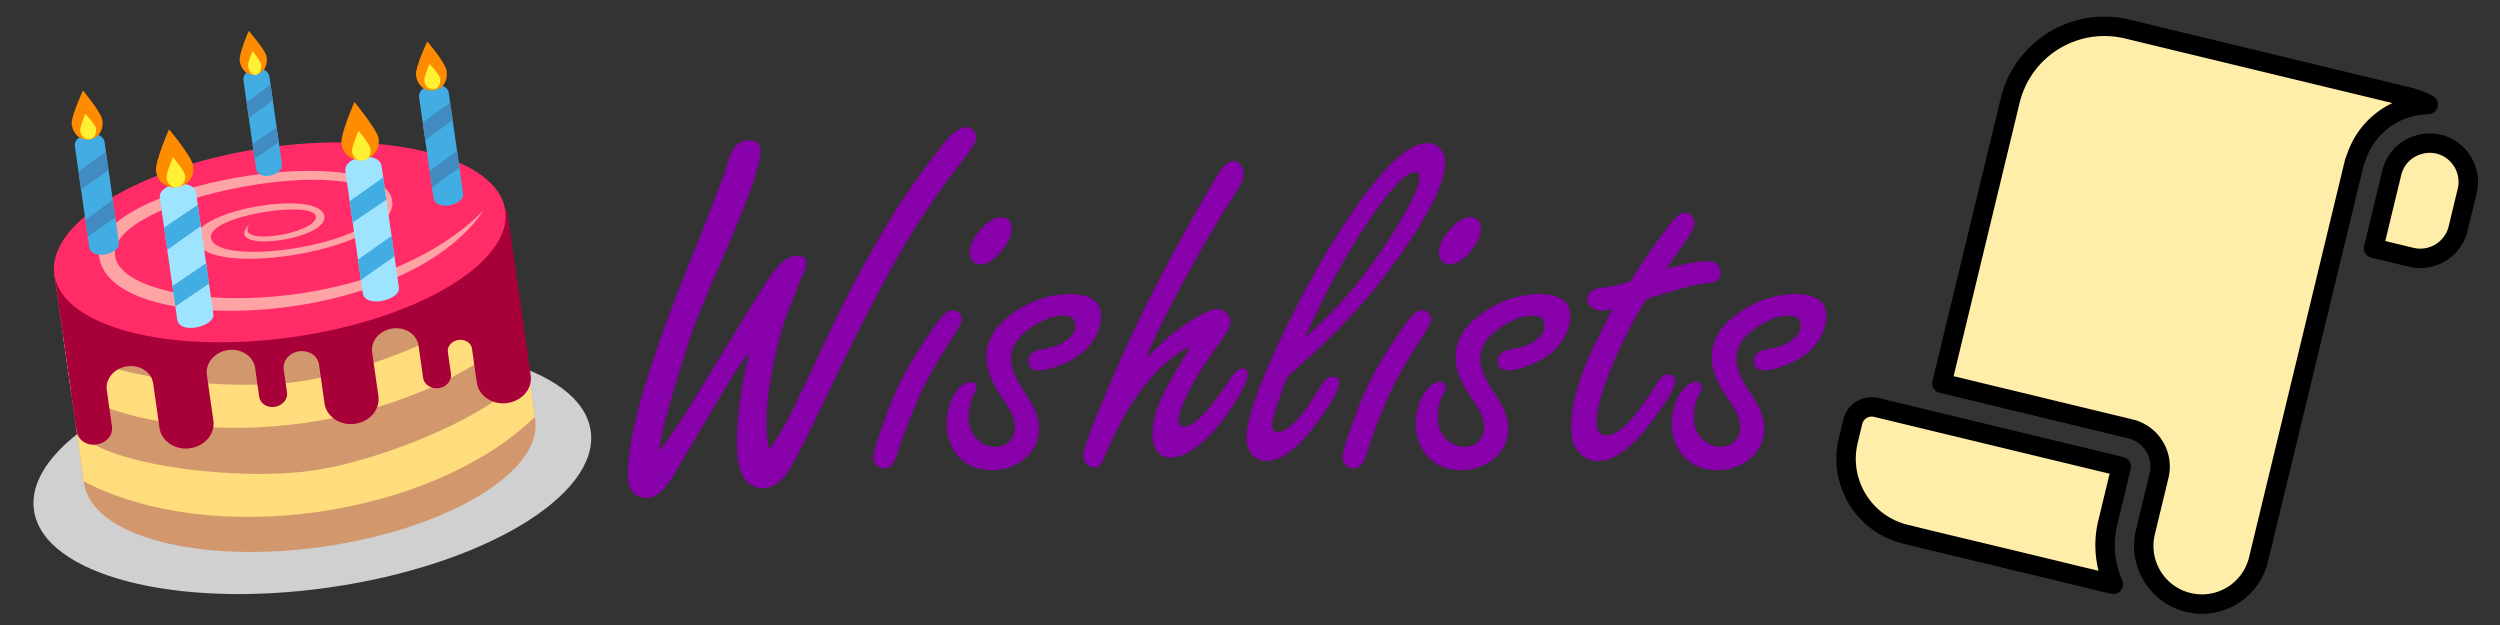 <?xml version="1.0" encoding="UTF-8" standalone="no"?>
<!-- Created with Inkscape (http://www.inkscape.org/) -->

<svg
   width="2000"
   height="500"
   viewBox="0 0 529.167 132.292"
   version="1.1"
   id="svg5"
   xml:space="preserve"
   inkscape:version="1.2.2 (732a01da63, 2022-12-09)"
   sodipodi:docname="banner.svg"
   xmlns:inkscape="http://www.inkscape.org/namespaces/inkscape"
   xmlns:sodipodi="http://sodipodi.sourceforge.net/DTD/sodipodi-0.dtd"
   xmlns="http://www.w3.org/2000/svg"
   xmlns:svg="http://www.w3.org/2000/svg"><rect x="0" y="0" width="529.167" height="132.292" fill="#333333" stroke="none"/><sodipodi:namedview
     id="namedview7"
     pagecolor="#ffffff"
     bordercolor="#000000"
     borderopacity="0.25"
     inkscape:showpageshadow="2"
     inkscape:pageopacity="0.0"
     inkscape:pagecheckerboard="0"
     inkscape:deskcolor="#d1d1d1"
     inkscape:document-units="mm"
     showgrid="false"
     inkscape:zoom="0.52221046"
     inkscape:cx="538.09723"
     inkscape:cy="405.96659"
     inkscape:window-width="2560"
     inkscape:window-height="1009"
     inkscape:window-x="-8"
     inkscape:window-y="-8"
     inkscape:window-maximized="1"
     inkscape:current-layer="text436" /><defs
     id="defs2"><inkscape:path-effect
       effect="fill_between_many"
       method="originald"
       linkedpaths="#path488,0,1"
       id="path-effect599" /></defs><g
     inkscape:label="Ebene 1"
     inkscape:groupmode="layer"
     id="layer1"><g
       id="g222"
       transform="matrix(1.964,-0.28,0.28,1.964,-10.568,11.546)"><ellipse
         cx="32"
         cy="49.4"
         fill="#d0d0d0"
         rx="30"
         ry="12.6"
         id="ellipse132" /><path
         fill="#d3976e"
         d="M 7.7,24.8 V 47.3 C 7.7,53 18.6,57.6 32,57.6 45.4,57.6 56.3,53 56.3,47.4 V 24.8 Z"
         id="path134" /><g
         fill="#ffdd7d"
         id="g140"><path
           d="m 56.3,31.4 c -0.1,4 -15.4,8.4 -24.3,8.4 -8.9,0 -24.2,-4.4 -24.3,-8.4 v 6.1 c 12.5,9 36.1,9 48.6,0 v -6.1"
           id="path136" /><path
           d="M 56.3,41 C 56.2,45 40.9,49.4 32,49.4 23.1,49.4 7.8,45 7.7,41 v 6.1 c 12.5,9 36.1,9 48.6,0 V 41"
           id="path138" /></g><path
         fill="#a80038"
         d="m 7.7,24.8 v 16.9 c 0,0.9 0.8,1.7 1.9,1.7 1,0 1.9,-0.7 1.9,-1.7 v -3.9 c 0,-1.2 1.1,-2.2 2.5,-2.2 1.4,0 2.5,1 2.5,2.2 v 4.8 c 0,1.4 1.3,2.6 2.9,2.6 1.6,0 2.9,-1.1 2.9,-2.6 v -4.9 c 0,-1.3 1.2,-2.3 2.6,-2.3 1.4,0 2.6,1 2.6,2.3 v 3.1 c 0,0.7 0.6,1.3 1.5,1.3 0.8,0 1.5,-0.6 1.5,-1.3 v -2.5 c 0,-0.9 0.8,-1.7 1.9,-1.7 1,0 1.9,0.7 1.9,1.7 v 4.2 c 0,1.4 1.3,2.6 2.9,2.6 1.6,0 2.9,-1.1 2.9,-2.6 v -4.7 c 0,-1.2 1.1,-2.2 2.5,-2.2 1.4,0 2.5,1 2.5,2.2 v 3.5 c 0,0.7 0.7,1.3 1.5,1.3 0.8,0 1.5,-0.6 1.5,-1.3 v -2.4 c 0,-0.6 0.6,-1.1 1.3,-1.1 0.7,0 1.3,0.5 1.3,1.1 v 3.7 c 0,1.4 1.3,2.6 2.9,2.6 1.6,0 2.9,-1.1 2.9,-2.6 V 24.9 L 7.7,24.8"
         id="path142" /><ellipse
         cx="32"
         cy="24.8"
         fill="#ff2c68"
         rx="24.3"
         ry="10.2"
         id="ellipse144" /><path
         fill="#ffa4a4"
         d="m 14.4,23.8 c -0.1,-6.5 28.7,-7.4 28.8,-1.6 0.1,4.3 -18.3,4.5 -18.4,1.1 -0.1,-2.4 11.4,-2.5 11.4,-0.7 0,1.8 -9.3,2.1 -7.1,-0.2 -3.7,2.8 8.1,2.9 8,0.3 -0.1,-3 -13.9,-2.6 -13.9,0.5 0.1,4.6 21.4,4.1 21.3,-1.1 -0.1,-6.8 -32,-6.5 -31.8,1.6 0.2,8.9 31.2,12.1 41.3,0.8 -13.7,10.4 -39.5,5.4 -39.6,-0.7"
         id="path146" /><path
         fill="#42ade2"
         d="m 11.8,11.6 v 10.8 c 0,1.5 3.2,1.3 3.2,0 V 11.6 c 0,-1.5 -3.2,-1.5 -3.2,0"
         id="path148" /><path
         fill="#428bc1"
         d="m 15,12.6 -3.2,1.7 v 1.9 L 15,14.6 Z m -3.2,6.9 v 1.8 L 15,19.7 v -1.9 z"
         id="path150" /><path
         fill="#ff8b00"
         d="m 15.1,9.2 c 0,2.5 -3.3,2.5 -3.3,0 0,-0.8 1.7,-3.4 1.7,-3.4 0,0 1.6,2.6 1.6,3.4"
         id="path152" /><path
         fill="#fff033"
         d="m 14.3,10 c 0,1.4 -1.7,1.4 -1.7,0 0,-0.4 0.8,-1.7 0.8,-1.7 0,0 0.9,1.3 0.9,1.7"
         id="path154" /><path
         fill="#42ade2"
         d="m 30.6,7.2 v 9.4 c 0,1.5 2.8,1.2 2.8,0 V 7.2 c 0,-1.5 -2.8,-1.5 -2.8,0"
         id="path156" /><path
         fill="#428bc1"
         d="m 33.4,8 -2.8,1.5 v 1.7 l 2.8,-1.5 z m -2.8,6 v 1.6 l 2.8,-1.4 v -1.6 z"
         id="path158" /><path
         fill="#ff8b00"
         d="m 33.4,5 c 0,2.3 -2.9,2.3 -2.9,0 0,-0.7 1.4,-3 1.4,-3 0,0 1.5,2.3 1.5,3"
         id="path160" /><path
         fill="#fff033"
         d="m 32.7,5.7 c 0,1.4 -1.4,1.4 -1.4,0 0,-0.4 0.7,-1.5 0.7,-1.5 0,0 0.7,1.1 0.7,1.5"
         id="path162" /><path
         fill="#42ade2"
         d="m 48.9,11.6 v 10.8 c 0,1.5 3.2,1.3 3.2,0 V 11.6 c 0,-1.5 -3.2,-1.5 -3.2,0"
         id="path164" /><path
         fill="#428bc1"
         d="m 52.1,12.6 -3.2,1.7 v 1.9 l 3.2,-1.7 z m -3.2,6.9 v 1.8 l 3.2,-1.7 v -1.8 z"
         id="path166" /><path
         fill="#ff8b00"
         d="m 52.2,9.2 c 0,2.5 -3.3,2.5 -3.3,0 0,-0.8 1.7,-3.4 1.7,-3.4 0,0 1.6,2.5 1.6,3.4"
         id="path168" /><path
         fill="#fff033"
         d="m 51.4,9.9 c 0,1.4 -1.7,1.4 -1.7,0 0,-0.4 0.8,-1.7 0.8,-1.7 0,0 0.9,1.3 0.9,1.7"
         id="path170" /><path
         fill="#9fe4ff"
         d="m 20,18.3 v 13.1 c 0,1.7 3.9,1.3 3.9,0 V 18.3 c 0,-1.6 -3.9,-1.6 -3.9,0"
         id="path172" /><path
         fill="#42ade2"
         d="M 23.9,19.6 20,21.5 v 2.4 l 3.9,-2 z M 20,27.8 V 30 l 3.9,-1.9 v -2.2 z"
         id="path174" /><path
         fill="#ff8b00"
         d="m 24,15.4 c 0,2.7 -4,2.7 -4,0 0,-1 2,-4.2 2,-4.2 0,0 2,3.2 2,4.2"
         id="path176" /><path
         fill="#fff033"
         d="m 23,16.3 c 0,1.5 -2,1.5 -2,0 0,-0.5 1,-2.1 1,-2.1 0,0 1,1.6 1,2.1"
         id="path178" /><path
         fill="#9fe4ff"
         d="m 40,18.3 v 13.1 c 0,1.7 3.9,1.3 3.9,0 V 18.3 c 0,-1.7 -3.9,-1.7 -3.9,0"
         id="path180" /><path
         fill="#42ade2"
         d="m 43.9,19.5 -3.9,2 v 2.3 l 3.9,-1.9 z M 40,27.8 V 30 l 3.9,-2 v -2.2 z"
         id="path182" /><path
         fill="#ff8b00"
         d="m 44,15.3 c 0,2.7 -4,2.7 -4,0 0,-1 2,-4.2 2,-4.2 0,0 2,3.3 2,4.2"
         id="path184" /><path
         fill="#fff033"
         d="m 43,16.3 c 0,1.5 -2,1.5 -2,0 0,-0.5 1,-2.1 1,-2.1 0,0 1,1.6 1,2.1"
         id="path186" /></g><g
       aria-label="Wishlists"
       id="text436"
       style="font-weight:bold;font-size:108.719px;font-family:'Open Sans';-inkscape-font-specification:'Open Sans Bold';fill:#8800aa;stroke-width:2.117"><path
         d="m 139.508,95.476 q 3.079,-4.034 5.468,-7.75 1.38,-2.177 7.273,-11.891 l 4.512,-7.379 q 4.99,-8.175 6.636,-10.458 2.707,-3.875 5.362,-3.875 1.911,0 1.911,1.486 0,1.009 -0.743,2.548 -0.531,1.062 -2.973,7.379 -2.442,6.423 -3.769,14.333 -0.956,5.627 -0.956,9.608 0,1.168 0.106,2.601 0.159,1.38 0.425,3.079 2.123,-2.654 4.672,-7.644 2.442,-4.99 7.538,-15.873 4.831,-10.405 11.307,-21.606 5.309,-9.237 12.687,-18.686 3.451,-4.459 5.521,-4.459 0.902,0 1.646,0.902 0.531,0.637 0.531,1.433 0,1.062 -3.291,5.255 -6.476,8.228 -12.369,18.208 -6.742,11.573 -16.881,32.913 -4.512,9.555 -6.901,13.59 -2.495,4.141 -5.733,4.141 -2.76,0 -4.141,-2.389 -1.38,-2.442 -1.38,-7.22 0,-7.697 2.548,-19.058 -2.495,3.132 -5.839,8.865 -2.495,4.247 -4.831,8.175 -3.397,5.68 -4.512,7.644 -1.699,3.026 -3.504,4.778 -1.327,1.274 -3.132,1.274 -2.176,0 -3.132,-1.858 -0.69,-1.274 -0.69,-3.132 0,-12.634 13.271,-45.282 6.476,-15.979 7.538,-19.589 0.956,-3.504 1.911,-4.459 1.274,-1.38 2.973,-1.38 2.336,0 2.336,2.23 0,2.707 -2.017,8.228 -2.283,6.264 -7.326,17.731 -3.451,7.91 -4.884,11.838 -6.476,19.535 -7.167,25.746 z"
         style="font-weight:normal;font-family:'Freestyle Script';-inkscape-font-specification:'Freestyle Script'"
         id="path2043" /><path
         d="m 201.671,65.695 q 0.902,0 1.486,0.69 0.425,0.584 0.425,1.168 0,0.956 -1.539,3.185 -5.521,8.547 -7.857,14.068 -2.495,5.68 -4.406,11.679 -0.849,2.654 -2.654,2.654 -1.062,0 -1.699,-0.849 -0.584,-0.69 -0.584,-1.486 0,-1.593 3.397,-10.617 2.654,-7.113 8.6,-15.713 1.911,-2.814 2.867,-3.769 0.956,-1.009 1.964,-1.009 z m 10.086,-19.695 q 2.389,0 2.389,2.442 0,2.23 -2.336,4.937 -2.23,2.601 -4.3,2.601 -1.009,0 -1.646,-0.743 -0.637,-0.69 -0.637,-1.699 0,-2.548 2.814,-5.415 2.07,-2.123 3.716,-2.123 z"
         style="font-weight:normal;font-family:'Freestyle Script';-inkscape-font-specification:'Freestyle Script'"
         id="path2045" /><path
         d="m 226.462,62.244 q 3.291,0 4.937,1.168 1.646,1.168 1.646,3.557 0,3.132 -2.336,6.052 -2.23,2.76 -6.689,4.459 -2.442,0.902 -4.088,0.902 -2.23,0 -2.23,-1.964 0,-1.327 1.274,-2.017 0.319,-0.159 3.61,-0.902 1.964,-0.425 3.61,-1.858 1.433,-1.221 1.433,-2.654 0,-1.115 -0.637,-1.646 -0.637,-0.531 -1.911,-0.531 -3.079,0 -6.795,2.495 -4.3,2.814 -4.3,6.689 0,2.76 2.814,6.901 3.132,4.512 3.132,7.644 0,4.672 -4.141,7.326 -2.548,1.646 -5.786,1.646 -5.096,0 -7.75,-3.663 -1.858,-2.601 -1.858,-6.158 0,-4.141 2.123,-6.954 1.38,-1.858 2.867,-1.858 1.327,0 1.327,1.062 0,0.425 -0.478,1.274 -1.221,2.283 -1.221,5.362 0,2.601 1.858,4.406 1.646,1.593 3.769,1.593 2.07,0 3.238,-1.38 0.956,-1.168 0.956,-2.973 0,-2.23 -2.548,-5.786 -3.504,-4.884 -3.504,-8.865 0,-5.309 5.786,-9.396 5.627,-3.928 11.891,-3.928 z"
         style="font-weight:normal;font-family:'Freestyle Script';-inkscape-font-specification:'Freestyle Script'"
         id="path2047" /><path
         d="m 242.653,75.781 q 3.928,-4.088 7.857,-6.848 5.043,-3.504 7.22,-3.504 0.902,0 1.752,0.743 0.956,0.849 0.956,1.964 0,1.433 -2.283,4.459 -4.406,5.839 -6.689,10.617 -2.017,4.141 -2.017,5.627 0,1.433 1.38,1.433 2.867,0 9.662,-10.192 1.38,-2.07 2.495,-2.07 1.115,0 1.115,1.274 0,2.07 -4.035,7.91 -3.504,5.096 -7.326,7.804 -2.707,1.858 -4.884,1.858 -2.283,0 -3.291,-1.964 -0.637,-1.221 -0.637,-2.707 0,-4.725 3.344,-10.776 0.796,-1.433 4.778,-8.175 -10.829,5.468 -18.314,23.623 -0.69,2.07 -2.123,2.07 -1.009,0 -1.646,-0.69 -0.637,-0.743 -0.637,-1.805 0,-1.752 3.397,-9.927 6.317,-15.182 11.785,-25.693 5.468,-10.617 12.157,-22.03 1.593,-2.76 2.495,-3.716 0.902,-0.956 1.911,-0.956 0.956,0 1.646,1.009 0.531,0.743 0.531,1.699 0,1.486 -1.699,3.981 -5.733,8.865 -11.413,19.482 -6.105,11.36 -7.485,15.501 z"
         style="font-weight:normal;font-family:'Freestyle Script';-inkscape-font-specification:'Freestyle Script'"
         id="path2049" /><path
         d="m 272.434,79.868 q -1.593,4.141 -2.389,6.689 -0.796,2.548 -0.796,3.557 0,1.327 1.274,1.327 1.911,0 4.937,-3.61 1.433,-1.752 4.247,-6.317 1.115,-1.805 2.336,-1.805 1.38,0 1.38,1.327 0,2.283 -5.255,9.237 -5.468,7.273 -10.139,7.273 -2.017,0 -3.291,-1.699 -0.902,-1.221 -0.902,-2.973 0,-2.973 1.805,-8.228 1.805,-5.255 5.362,-12.794 9.131,-19.164 18.633,-31.586 7.591,-9.98 12.581,-9.98 1.593,0 2.601,1.221 1.062,1.221 1.062,2.814 0,7.432 -13.271,24.738 -5.946,7.697 -14.227,15.395 -2.176,2.017 -5.946,5.415 z m 3.769,-8.441 q 11.042,-9.449 19.748,-23.888 4.512,-7.485 4.512,-9.927 0,-1.168 -1.009,-1.168 -2.92,0 -10.617,11.626 -6.37,9.555 -12.634,23.358 z"
         style="font-weight:normal;font-family:'Freestyle Script';-inkscape-font-specification:'Freestyle Script'"
         id="path2051" /><path
         d="m 300.994,65.695 q 0.902,0 1.486,0.69 0.425,0.584 0.425,1.168 0,0.956 -1.539,3.185 -5.521,8.547 -7.857,14.068 -2.495,5.68 -4.406,11.679 -0.849,2.654 -2.654,2.654 -1.062,0 -1.699,-0.849 -0.584,-0.69 -0.584,-1.486 0,-1.593 3.397,-10.617 2.654,-7.113 8.6,-15.713 1.911,-2.814 2.867,-3.769 0.956,-1.009 1.964,-1.009 z m 10.086,-19.695 q 2.389,0 2.389,2.442 0,2.23 -2.336,4.937 -2.23,2.601 -4.3,2.601 -1.009,0 -1.646,-0.743 -0.637,-0.69 -0.637,-1.699 0,-2.548 2.814,-5.415 2.07,-2.123 3.716,-2.123 z"
         style="font-weight:normal;font-family:'Freestyle Script';-inkscape-font-specification:'Freestyle Script'"
         id="path2053" /><path
         d="m 325.785,62.244 q 3.291,0 4.937,1.168 1.646,1.168 1.646,3.557 0,3.132 -2.336,6.052 -2.23,2.76 -6.689,4.459 -2.442,0.902 -4.088,0.902 -2.23,0 -2.23,-1.964 0,-1.327 1.274,-2.017 0.319,-0.159 3.61,-0.902 1.964,-0.425 3.61,-1.858 1.433,-1.221 1.433,-2.654 0,-1.115 -0.637,-1.646 -0.637,-0.531 -1.911,-0.531 -3.079,0 -6.795,2.495 -4.3,2.814 -4.3,6.689 0,2.76 2.814,6.901 3.132,4.512 3.132,7.644 0,4.672 -4.141,7.326 -2.548,1.646 -5.786,1.646 -5.096,0 -7.75,-3.663 -1.858,-2.601 -1.858,-6.158 0,-4.141 2.123,-6.954 1.38,-1.858 2.867,-1.858 1.327,0 1.327,1.062 0,0.425 -0.478,1.274 -1.221,2.283 -1.221,5.362 0,2.601 1.858,4.406 1.646,1.593 3.769,1.593 2.07,0 3.238,-1.38 0.956,-1.168 0.956,-2.973 0,-2.23 -2.548,-5.786 -3.504,-4.884 -3.504,-8.865 0,-5.309 5.786,-9.396 5.627,-3.928 11.891,-3.928 z"
         style="font-weight:normal;font-family:'Freestyle Script';-inkscape-font-specification:'Freestyle Script'"
         id="path2055" /><path
         d="m 348.505,63.306 q -3.451,5.362 -6.37,11.997 -4.194,9.449 -4.194,14.121 0,1.327 0.531,2.017 0.584,0.69 1.699,0.69 2.654,0 6.423,-4.99 2.389,-3.079 4.247,-6.158 1.009,-1.752 2.176,-1.752 0.69,0 1.168,0.478 0.425,0.478 0.425,0.956 0,1.964 -5.149,8.759 -6.158,8.175 -11.254,8.175 -2.707,0 -4.512,-2.495 -1.115,-1.593 -1.115,-4.512 0,-6.423 3.716,-14.97 0.902,-2.123 4.99,-10.245 -1.433,0.372 -2.176,0.372 -1.115,0 -1.964,-0.531 -1.168,-0.743 -1.168,-1.858 0,-1.327 1.539,-2.123 0.425,-0.212 3.928,-0.69 1.274,-0.212 3.716,-1.009 1.858,-3.344 6.052,-9.078 2.336,-3.185 3.238,-4.141 1.274,-1.327 2.23,-1.327 0.69,0 1.38,0.743 0.637,0.69 0.637,1.38 0,1.38 -2.973,5.468 -1.964,2.654 -2.92,4.3 5.892,-1.593 8.441,-1.593 2.92,0 2.92,2.442 0,1.221 -1.009,1.805 -0.531,0.319 -2.76,0.531 -0.902,-0.053 -8.016,2.017 -1.964,0.584 -3.875,1.221 z"
         style="font-weight:normal;font-family:'Freestyle Script';-inkscape-font-specification:'Freestyle Script'"
         id="path2057" /><path
         d="m 379.985,62.244 q 3.291,0 4.937,1.168 1.646,1.168 1.646,3.557 0,3.132 -2.336,6.052 -2.23,2.76 -6.689,4.459 -2.442,0.902 -4.088,0.902 -2.23,0 -2.23,-1.964 0,-1.327 1.274,-2.017 0.319,-0.159 3.61,-0.902 1.964,-0.425 3.61,-1.858 1.433,-1.221 1.433,-2.654 0,-1.115 -0.637,-1.646 -0.637,-0.531 -1.911,-0.531 -3.079,0 -6.795,2.495 -4.3,2.814 -4.3,6.689 0,2.76 2.814,6.901 3.132,4.512 3.132,7.644 0,4.672 -4.141,7.326 -2.548,1.646 -5.786,1.646 -5.096,0 -7.75,-3.663 -1.858,-2.601 -1.858,-6.158 0,-4.141 2.123,-6.954 1.38,-1.858 2.867,-1.858 1.327,0 1.327,1.062 0,0.425 -0.478,1.274 -1.221,2.283 -1.221,5.362 0,2.601 1.858,4.406 1.646,1.593 3.769,1.593 2.07,0 3.238,-1.38 0.956,-1.168 0.956,-2.973 0,-2.23 -2.548,-5.786 -3.504,-4.884 -3.504,-8.865 0,-5.309 5.786,-9.396 5.627,-3.928 11.891,-3.928 z"
         style="font-weight:normal;font-family:'Freestyle Script';-inkscape-font-specification:'Freestyle Script'"
         id="path2059" /></g><g
       fill="none"
       stroke="currentColor"
       stroke-linecap="round"
       stroke-linejoin="round"
       id="g492"
       transform="matrix(8.16,1.612,-1.612,8.16,404.236,-1.86)"><path
         fill="currentColor"
         d="m 13.011,0.182 a 2.078,2.078 0 0 1 0.49,0.09 1.959,1.959 0 0 0 -1.531,1.645 c -0.013,0.091 -0.02,0.125 -0.023,0.142 a 0.194,0.194 0 0 0 -0.003,0.016 L 11.509,12.469 c -0.034,0.817 -0.726,1.452 -1.541,1.417 C 9.152,13.852 8.516,13.161 8.55,12.345 l 0.062,-1.479 A 0.987,0.987 0 0 0 7.667,9.838 L 2.736,9.631 3.046,2.234 a 2.468,2.468 0 0 1 2.569,-2.362 z m -5.385,10.642 -0.062,1.479 c -0.023,0.557 0.149,1.074 0.444,1.501 L 7.776,13.795 C 6.538,13.743 6.264,13.73 5.444,13.697 L 5.085,13.682 C 3.777,13.629 3.043,13.602 2.62,13.579 l -0.049,-0.002 C 1.481,13.531 0.635,12.611 0.681,11.522 l 0.02,-0.493 A 0.494,0.494 0 0 1 1.215,10.556 Z M 13.957,1.21 c -0.177,-0.007 -0.347,0.035 -0.499,0.117 -0.303,0.155 -0.513,0.463 -0.529,0.828 l -0.083,1.973 0.986,0.041 c 0.542,0.023 1.005,-0.402 1.028,-0.945 l 0.041,-0.986 C 14.924,1.695 14.499,1.233 13.957,1.21 Z"
         id="path605"
         style="stroke-width:0.494;fill:#ffeeaa" /></g></g></svg>
